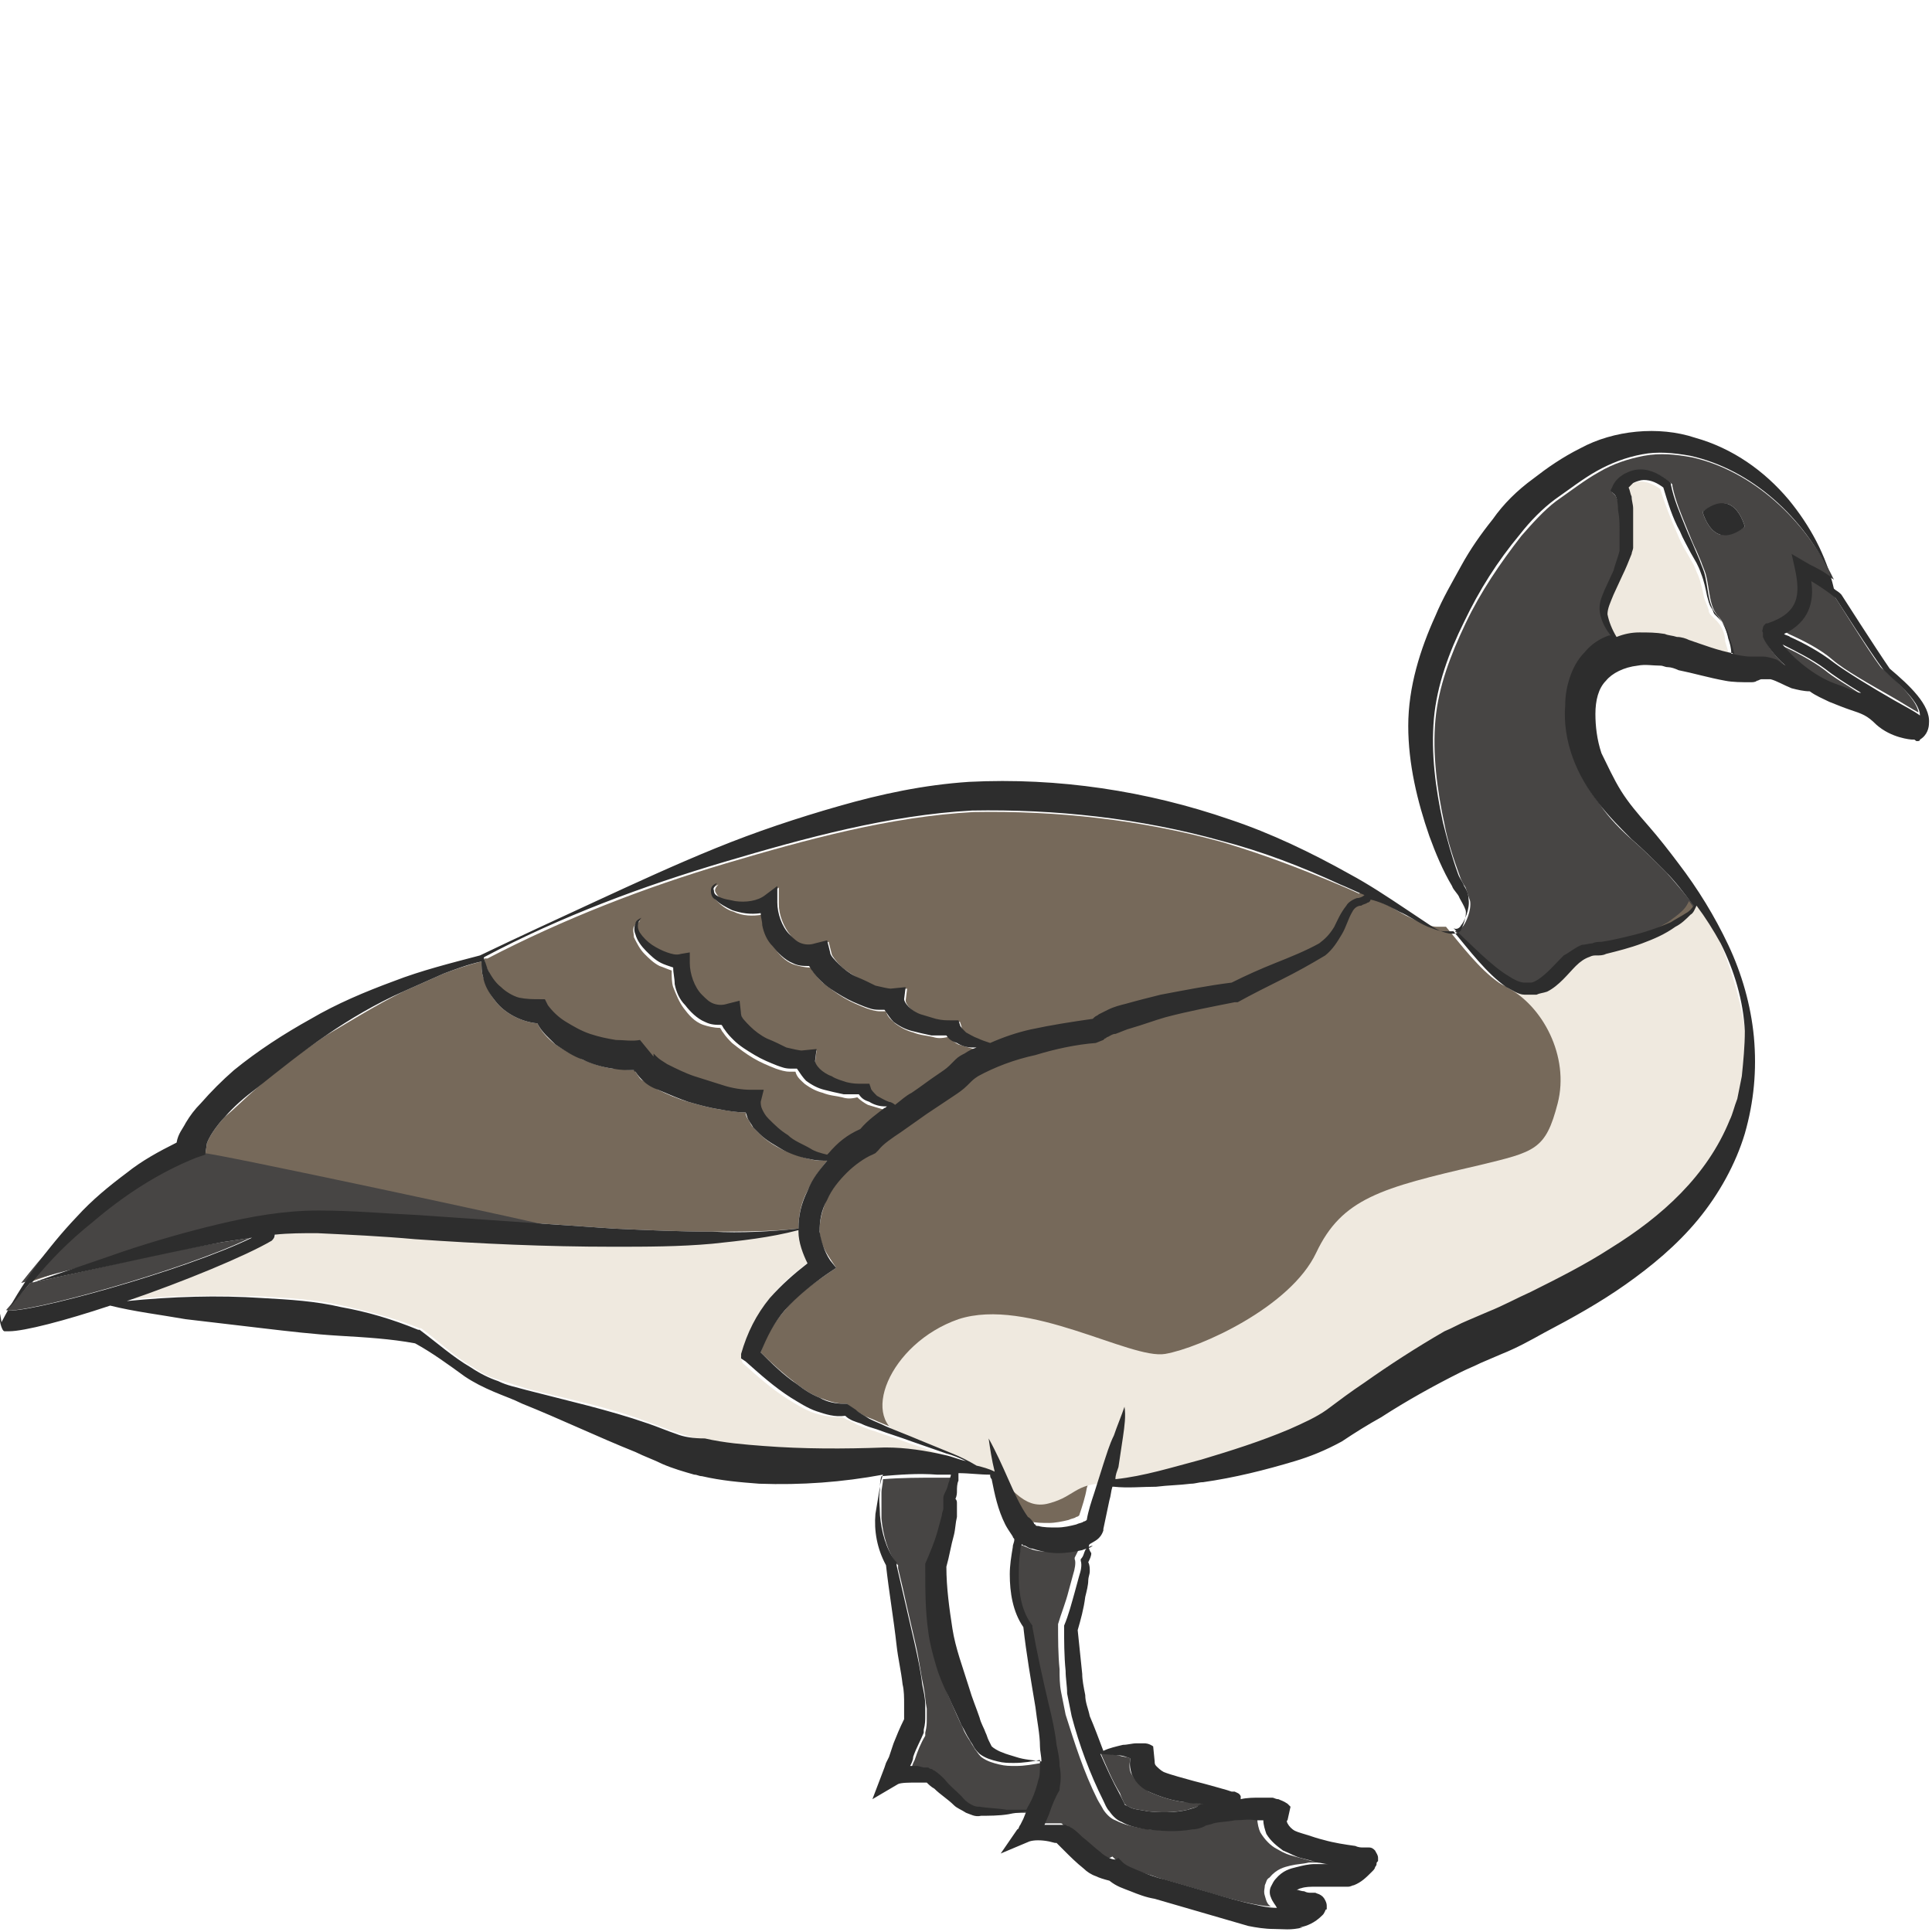 <?xml version="1.0" encoding="utf-8"?>
<!-- Generator: Adobe Illustrator 24.1.2, SVG Export Plug-In . SVG Version: 6.00 Build 0)  -->
<svg version="1.1" id="Layer_1" xmlns="http://www.w3.org/2000/svg" xmlns:xlink="http://www.w3.org/1999/xlink" x="0px" y="0px"
	 viewBox="0 0 128 128" style="enable-background:new 0 0 128 128;" xml:space="preserve">
<style type="text/css">
	.st0{fill:#8DD687;}
	.st1{fill:#474544;}
	.st2{fill:none;}
	.st3{fill:#EFE9DF;}
	.st4{fill:#76695A;}
	.st5{fill:#2D2D2D;}
</style>
<g>
	<path class="st0" d="M70.1,122.2C70.2,122.2,70.2,122.2,70.1,122.2C70.2,122.2,70.2,122.2,70.1,122.2L70.1,122.2L70.1,122.2z"/>
	<path class="st0" d="M61.2,118.3C61.2,118.3,61.2,118.3,61.2,118.3C61.2,118.3,61.2,118.3,61.2,118.3
		C61.2,118.3,61.2,118.3,61.2,118.3z"/>
	<path class="st1" d="M69,117c0-0.1,0-0.1,0-0.2c-0.6,0.1-1.1,0.2-1.7,0.2c-0.4,0-0.7,0-1.1-0.1c-0.4-0.1-0.8-0.2-1.2-0.5
		c-0.2-0.2-0.3-0.4-0.4-0.5c-0.1-0.2-0.2-0.3-0.3-0.5c-0.2-0.3-0.4-0.6-0.5-0.9c-0.3-0.6-0.6-1.3-0.9-2c-0.3-0.7-0.5-1.3-0.8-2
		c-0.2-0.7-0.4-1.4-0.5-2.2c-0.2-1.4-0.3-2.9-0.2-4.3l0-0.1l0-0.1c0.3-0.7,0.5-1.4,0.8-2.1c0.1-0.4,0.2-0.7,0.3-1.1
		c0-0.2,0.1-0.4,0.1-0.5c0-0.1,0-0.2,0-0.2c0-0.1,0-0.2,0-0.1v-0.4c0.1-0.1,0.2-0.3,0.2-0.5c0.1-0.2,0.1-0.4,0.2-0.6
		c0-0.1,0.1-0.3,0.1-0.4c-0.3,0-0.6,0-0.9,0c-1.2,0-2.5,0-3.7,0.1c0,0,0,0,0,0c0,0.3-0.1,0.6-0.1,0.9c0,0.6,0,1.1,0,1.7
		c0.1,1.1,0.4,2.2,1,3l0.1,0.1l0,0.2c0.2,0.8,0.4,1.7,0.6,2.6l0.6,2.6c0.2,0.9,0.3,1.8,0.5,2.7c0.1,0.5,0.1,0.9,0.2,1.4
		c0,0.2,0,0.5,0,0.7c0,0.3,0,0.5-0.1,0.9l0,0.1l0,0.1c-0.3,0.5-0.5,1-0.7,1.6c-0.1,0.2-0.2,0.4-0.2,0.6c0.2,0,0.4,0,0.5,0l0.4,0.1
		l0.2,0l0.1,0c0.1,0,0.2,0.1,0.2,0.1c0.1,0,0.1,0.1,0.2,0.1c0.3,0.2,0.5,0.4,0.7,0.6c0.4,0.4,0.8,0.8,1.1,1.1
		c0.4,0.3,0.8,0.7,1.1,0.7l0.1,0c0.6,0.1,1.2,0.2,1.8,0.2c0.3,0,0.6,0,0.9,0c0.1,0,0.2,0,0.4,0l0.1-0.2c0.2-0.5,0.5-1.1,0.8-1.6
		C69,117.9,69,117.4,69,117z"/>
	<path class="st0" d="M90.2,123.9c0.1,0,0.1,0,0.1,0L90.2,123.9z"/>
	<path class="st0" d="M81,119.1L81,119.1C81,119.1,81,119.2,81,119.1C81,119.1,81,119.1,81,119.1C81,119.1,81,119,81,119.1z"/>
	<path class="st1" d="M69.7,102.8c-0.6,0-1.1,0-1.7-0.3c-0.2-0.1-0.3-0.1-0.5-0.2c-0.1,0-0.1-0.1-0.2-0.1c0,0.2,0,0.3-0.1,0.5
		c-0.1,0.6-0.1,1.2-0.1,1.7c0.1,1.1,0.3,2.3,0.9,3.2l0,0l0,0.1c0.3,1.7,0.7,3.5,1.1,5.2c0.2,0.9,0.3,1.8,0.5,2.6
		c0.1,0.4,0.1,0.9,0.2,1.4c0,0.5,0.1,0.9,0,1.5l0,0l0,0.1c-0.2,0.5-0.5,1.1-0.7,1.6l-0.3,0.7c0.3,0,0.5,0,0.7,0l0.4,0l0.2,0l0,0
		l0.1,0c0.1,0,0.2,0,0.2,0.1c0.1,0,0.1,0.1,0.2,0.1c0.3,0.2,0.5,0.4,0.7,0.6c0.4,0.4,0.8,0.7,1.2,1c0.2,0.2,0.4,0.3,0.6,0.4
		c0.2,0.1,0.4,0.1,0.4,0.1l0.2-0.1l0.3,0.3c0.2,0.2,0.7,0.4,1.2,0.6c0.5,0.2,1,0.3,1.5,0.5l3.1,0.9c1,0.3,2,0.6,3,0.8
		c0.5,0.1,1,0.2,1.4,0.2c-0.2-0.1-0.3-0.3-0.4-0.7c-0.1-0.3,0-0.5,0-0.7c0.1-0.2,0.1-0.4,0.3-0.5c0.5-0.6,1-0.7,1.4-0.8
		c0.4-0.1,0.8-0.1,1.2-0.2c0.3,0,0.6,0,0.9,0c-0.2,0-0.4-0.1-0.7-0.1c-0.4-0.1-0.7-0.2-1.1-0.3c-0.4-0.1-0.7-0.2-1.2-0.5
		c-0.4-0.2-0.8-0.6-1.1-1.1c-0.1-0.2-0.2-0.6-0.2-0.9c-0.2,0-0.3,0-0.5,0c-0.5,0-0.9,0-1.4,0c-0.5,0-0.9,0.1-1.4,0.2
		c-0.2,0-0.4,0.1-0.6,0.2c-0.2,0.1-0.6,0.2-0.8,0.2c-1.1,0.2-2.1,0.2-3.1,0c-0.5-0.1-1-0.2-1.6-0.5c-0.3-0.1-0.6-0.4-0.8-0.7
		c-0.1-0.2-0.3-0.5-0.4-0.7c-0.9-1.8-1.5-3.7-2.1-5.6c-0.1-0.5-0.2-1-0.3-1.5c-0.1-0.5-0.1-1-0.1-1.5c-0.1-1-0.1-2-0.1-3l0,0l0,0
		c0.2-0.7,0.5-1.4,0.7-2.2c0.1-0.4,0.2-0.7,0.3-1.1c0.1-0.3,0.2-0.8,0.1-1l0-0.1l0,0c0.1-0.2,0.2-0.4,0.3-0.6c0-0.1,0.1-0.3,0.1-0.4
		c-0.2,0.1-0.5,0.2-0.7,0.3C70.8,102.7,70.3,102.8,69.7,102.8z"/>
	<path class="st1" d="M74.5,119.5c0.1,0.1,0.2,0.2,0.3,0.2c0.3,0.2,0.8,0.2,1.2,0.3c0.9,0.1,1.8,0.1,2.7-0.1
		c0.2-0.1,0.4-0.1,0.6-0.2c0.2-0.1,0.3-0.1,0.4-0.2c-0.4,0-0.8-0.1-1.2-0.1c-0.8-0.1-1.5-0.3-2.4-0.7c-0.4-0.3-0.8-0.6-1.1-1.1
		c-0.2-0.3-0.2-0.7-0.1-1.1c-0.2-0.1-0.5-0.1-0.8-0.2l-1.2-0.2c0.4,0.9,0.8,1.9,1.3,2.7C74.3,119.1,74.4,119.3,74.5,119.5z"/>
	<path class="st2" d="M61.2,118.3C61.2,118.3,61.2,118.3,61.2,118.3C61.2,118.3,61.2,118.3,61.2,118.3
		C61.2,118.3,61.2,118.3,61.2,118.3z"/>
	<path class="st2" d="M69,117c0-0.1,0-0.1,0-0.2c-0.6,0.1-1.1,0.2-1.7,0.2c-0.4,0-0.7,0-1.1-0.1c-0.4-0.1-0.8-0.2-1.2-0.5
		c-0.2-0.2-0.3-0.4-0.4-0.5c-0.1-0.2-0.2-0.3-0.3-0.5c-0.2-0.3-0.4-0.6-0.5-0.9c-0.3-0.6-0.6-1.3-0.9-2c-0.3-0.7-0.5-1.3-0.8-2
		c-0.2-0.7-0.4-1.4-0.5-2.2c-0.2-1.4-0.3-2.9-0.2-4.3l0-0.1l0-0.1c0.3-0.7,0.5-1.4,0.8-2.1c0.1-0.4,0.2-0.7,0.3-1.1
		c0-0.2,0.1-0.4,0.1-0.5c0-0.1,0-0.2,0-0.2c0-0.1,0-0.2,0-0.1v-0.4c0.1-0.1,0.2-0.3,0.2-0.5c0.1-0.2,0.1-0.4,0.2-0.6
		c0-0.1,0.1-0.3,0.1-0.4c-0.3,0-0.6,0-0.9,0c-1.2,0-2.5,0-3.7,0.1c0,0,0,0,0,0c0,0.3-0.1,0.6-0.1,0.9c0,0.6,0,1.1,0,1.7
		c0.1,1.1,0.4,2.2,1,3l0.1,0.1l0,0.2c0.2,0.8,0.4,1.7,0.6,2.6l0.6,2.6c0.2,0.9,0.3,1.8,0.5,2.7c0.1,0.5,0.1,0.9,0.2,1.4
		c0,0.2,0,0.5,0,0.7c0,0.3,0,0.5-0.1,0.9l0,0.1l0,0.1c-0.3,0.5-0.5,1-0.7,1.6c-0.1,0.2-0.2,0.4-0.2,0.6c0.2,0,0.4,0,0.5,0l0.4,0.1
		l0.2,0l0.1,0c0.1,0,0.2,0.1,0.2,0.1c0.1,0,0.1,0.1,0.2,0.1c0.3,0.2,0.5,0.4,0.7,0.6c0.4,0.4,0.8,0.8,1.1,1.1
		c0.4,0.3,0.8,0.7,1.1,0.7l0.1,0c0.6,0.1,1.2,0.2,1.8,0.2c0.3,0,0.6,0,0.9,0c0.1,0,0.2,0,0.4,0l0.1-0.2c0.2-0.5,0.5-1.1,0.8-1.6
		C69,117.9,69,117.4,69,117z"/>
	<path class="st2" d="M90.2,123.9c0.1,0,0.1,0,0.1,0L90.2,123.9z"/>
	<path class="st2" d="M67.2,102.1c-0.1,0-0.1-0.1-0.1-0.2c-0.2-0.3-0.4-0.5-0.5-0.8c-0.5-1-0.7-2-0.9-3c0-0.1,0-0.2-0.1-0.3
		c-0.7-0.1-1.4-0.1-2.1-0.1c0,0.2,0,0.3,0,0.5c0,0.2,0,0.5-0.1,0.7c0,0.2-0.1,0.4-0.1,0.5c0,0.1,0.1,0.2,0.1,0.3c0,0.1,0,0.2,0,0.3
		c0,0.2,0,0.4,0,0.6c0,0.4-0.1,0.8-0.2,1.2c-0.1,0.7-0.3,1.4-0.5,2.1c0.1,1.3,0.2,2.7,0.4,4.1c0.2,1.3,0.6,2.6,1.1,3.9
		c0.2,0.7,0.5,1.3,0.7,2c0.1,0.3,0.2,0.6,0.4,1c0.1,0.2,0.1,0.3,0.2,0.5l0.2,0.4c0.1,0.2,0.4,0.3,0.7,0.4c0.3,0.1,0.6,0.2,0.9,0.3
		c0.5,0.1,1.1,0.2,1.7,0.3c0-0.3,0-0.7-0.1-1c-0.1-0.9-0.2-1.8-0.3-2.6c-0.2-1.7-0.5-3.5-0.8-5.3c-0.6-1-0.8-2.3-0.8-3.4
		c0-0.6,0.1-1.2,0.2-1.8C67.2,102.5,67.2,102.3,67.2,102.1z"/>
	<path class="st2" d="M81,119.1L81,119.1C81,119.1,81,119.2,81,119.1C81,119.1,81,119.1,81,119.1C81,119.1,81,119,81,119.1z"/>
	<path class="st2" d="M70.1,122.2C70.2,122.2,70.2,122.2,70.1,122.2C70.2,122.2,70.2,122.2,70.1,122.2L70.1,122.2L70.1,122.2z"/>
	<path class="st2" d="M69.7,102.8c-0.6,0-1.1,0-1.7-0.3c-0.2-0.1-0.3-0.1-0.5-0.2c-0.1,0-0.1-0.1-0.2-0.1c0,0.2,0,0.3-0.1,0.5
		c-0.1,0.6-0.1,1.2-0.1,1.7c0.1,1.1,0.3,2.3,0.9,3.2l0,0l0,0.1c0.3,1.7,0.7,3.5,1.1,5.2c0.2,0.9,0.3,1.8,0.5,2.6
		c0.1,0.4,0.1,0.9,0.2,1.4c0,0.5,0.1,0.9,0,1.5l0,0l0,0.1c-0.2,0.5-0.5,1.1-0.7,1.6l-0.3,0.7c0.3,0,0.5,0,0.7,0l0.4,0l0.2,0l0,0
		l0.1,0c0.1,0,0.2,0,0.2,0.1c0.1,0,0.1,0.1,0.2,0.1c0.3,0.2,0.5,0.4,0.7,0.6c0.4,0.4,0.8,0.7,1.2,1c0.2,0.2,0.4,0.3,0.6,0.4
		c0.2,0.1,0.4,0.1,0.4,0.1l0.2-0.1l0.3,0.3c0.2,0.2,0.7,0.4,1.2,0.6c0.5,0.2,1,0.3,1.5,0.5l3.1,0.9c1,0.3,2,0.6,3,0.8
		c0.5,0.1,1,0.2,1.4,0.2c-0.2-0.1-0.3-0.3-0.4-0.7c-0.1-0.3,0-0.5,0-0.7c0.1-0.2,0.1-0.4,0.3-0.5c0.5-0.6,1-0.7,1.4-0.8
		c0.4-0.1,0.8-0.1,1.2-0.2c0.3,0,0.6,0,0.9,0c-0.2,0-0.4-0.1-0.7-0.1c-0.4-0.1-0.7-0.2-1.1-0.3c-0.4-0.1-0.7-0.2-1.2-0.5
		c-0.4-0.2-0.8-0.6-1.1-1.1c-0.1-0.2-0.2-0.6-0.2-0.9c-0.2,0-0.3,0-0.5,0c-0.5,0-0.9,0-1.4,0c-0.5,0-0.9,0.1-1.4,0.2
		c-0.2,0-0.4,0.1-0.6,0.2c-0.2,0.1-0.6,0.2-0.8,0.2c-1.1,0.2-2.1,0.2-3.1,0c-0.5-0.1-1-0.2-1.6-0.5c-0.3-0.1-0.6-0.4-0.8-0.7
		c-0.1-0.2-0.3-0.5-0.4-0.7c-0.9-1.8-1.5-3.7-2.1-5.6c-0.1-0.5-0.2-1-0.3-1.5c-0.1-0.5-0.1-1-0.1-1.5c-0.1-1-0.1-2-0.1-3l0,0l0,0
		c0.2-0.7,0.5-1.4,0.7-2.2c0.1-0.4,0.2-0.7,0.3-1.1c0.1-0.3,0.2-0.8,0.1-1l0-0.1l0,0c0.1-0.2,0.2-0.4,0.3-0.6c0-0.1,0.1-0.3,0.1-0.4
		c-0.2,0.1-0.5,0.2-0.7,0.3C70.8,102.7,70.3,102.8,69.7,102.8z"/>
	<path class="st2" d="M74.5,119.5c0.1,0.1,0.2,0.2,0.3,0.2c0.3,0.2,0.8,0.2,1.2,0.3c0.9,0.1,1.8,0.1,2.7-0.1
		c0.2-0.1,0.4-0.1,0.6-0.2c0.2-0.1,0.3-0.1,0.4-0.2c-0.4,0-0.8-0.1-1.2-0.1c-0.8-0.1-1.5-0.3-2.4-0.7c-0.4-0.3-0.8-0.6-1.1-1.1
		c-0.2-0.3-0.2-0.7-0.1-1.1c-0.2-0.1-0.5-0.1-0.8-0.2l-1.2-0.2c0.4,0.9,0.8,1.9,1.3,2.7C74.3,119.1,74.4,119.3,74.5,119.5z"/>
	<path class="st1" d="M118.1,42.8C118.1,42.8,118.1,42.8,118.1,42.8c0.7,0.8,2.1,2.1,3.5,2.6c0.5,0.2,0.9,0.3,1.3,0.5
		c0.1,0,0.3,0.1,0.4,0.1c-0.9-0.6-1.8-1.1-2.4-1.6C120.1,43.8,119,43.2,118.1,42.8z"/>
	<path class="st3" d="M113.7,41.1c-0.1-0.1-0.2-0.2-0.3-0.3c-0.1-0.1-0.2-0.2-0.2-0.4c-0.1-0.3-0.2-0.5-0.3-0.8
		c-0.1-0.5-0.2-1-0.4-1.5c-0.1-0.2-0.2-0.5-0.3-0.7l-0.4-0.7c-0.3-0.5-0.5-0.9-0.7-1.4c-0.4-0.9-0.8-1.9-1.1-2.9
		c-0.4-0.3-0.9-0.5-1.3-0.5c-0.2,0-0.5,0.1-0.7,0.2c-0.1,0.1-0.3,0.2-0.3,0.3c0.1,0.2,0.2,0.4,0.2,0.6c0.1,0.3,0.1,0.5,0.1,0.8
		c0,0.5,0,1,0,1.5l0,0.7l0,0.2l0,0.2c0,0.1,0,0.3-0.1,0.4c-0.1,0.5-0.3,1-0.6,1.4l-0.6,1.3c-0.2,0.4-0.4,0.9-0.4,1.3
		c0,0.5,0.3,1,0.6,1.5c0.5-0.2,1-0.3,1.5-0.3c0.6,0,1.2,0,1.7,0.1c0.3,0.1,0.6,0.1,0.8,0.2c0.3,0.1,0.5,0.2,0.8,0.2
		c1,0.3,1.9,0.7,2.9,1c-0.1-0.3-0.2-0.7-0.3-1C114.3,41.9,114,41.4,113.7,41.1z"/>
	<path class="st0" d="M125,47c0.3,0.3,0.7,0.5,1,0.6C125.7,47.4,125.4,47.2,125,47C125,47,125,47,125,47z"/>
	<path class="st0" d="M73.7,98.4c0,0,0.1,0,0.2,0C73.8,98.4,73.7,98.4,73.7,98.4C73.7,98.4,73.7,98.4,73.7,98.4z"/>
	<path class="st1" d="M14.7,82.3C10.5,83,6.3,84.1,2,85c-0.5,0.6-1.1,1.2-1.6,1.8c0,0,0,0,0,0c1.1,0.3,11.7-2.6,16.2-4.8
		C16,82.1,15.4,82.2,14.7,82.3z"/>
	<path class="st3" d="M50.4,95.9c2.6,0.2,5.3,0.2,8,0.1l0.1,0c1.3,0.1,2.7,0.2,3.9,0.5c0.5,0.1,0.9,0.2,1.4,0.4
		c-0.4-0.2-0.9-0.3-1.3-0.5l-2.3-0.8c-0.8-0.3-1.5-0.5-2.3-0.8c-0.4-0.1-0.8-0.3-1.1-0.4c-0.3-0.2-0.6-0.3-1-0.5
		c-0.7,0-1.3-0.1-1.9-0.3c-0.6-0.2-1.2-0.6-1.7-0.9c-1.1-0.7-2-1.5-3-2.4L49.1,90l0.1-0.4c0.4-1.3,1-2.6,1.9-3.7
		c0.7-0.9,1.6-1.6,2.5-2.3c-0.3-0.6-0.6-1.4-0.6-2.1c0,0,0-0.1,0-0.1c-1.8,0.5-3.8,0.7-5.7,0.9c-2.2,0.2-4.4,0.2-6.6,0.2
		c-4.4,0-8.7-0.3-13.1-0.5c-2.2-0.1-4.3-0.3-6.5-0.4c-0.9,0-1.9,0-2.8,0.1c0,0.1-0.1,0.3-0.2,0.4c-1.7,1-5.8,2.6-9.6,4
		c3-0.3,6-0.3,9-0.2c1.7,0.1,3.4,0.2,5.2,0.6c1.7,0.4,3.4,0.8,5.1,1.5l0.1,0l0,0c1.1,0.8,2.1,1.8,3.3,2.5c0.6,0.4,1.1,0.7,1.8,0.9
		c0.6,0.2,1.3,0.4,1.9,0.6c2.7,0.7,5.4,1.2,8,2.2c0.6,0.2,1.3,0.5,1.9,0.7c0.6,0.2,1.2,0.4,1.8,0.5C47.8,95.7,49.1,95.8,50.4,95.9z"
		/>
	<path class="st1" d="M118.1,41.8c0.1,0.1,0.3,0.1,0.4,0.2c0.9,0.4,2.1,1,2.9,1.7c0.8,0.7,2.6,1.7,4,2.5c0.7,0.4,1.3,0.8,1.7,1
		c-0.1-0.9-1.8-2.4-2.4-2.9l-0.1-0.1c-0.9-1.2-2.9-4.5-3.2-4.9c-0.5-0.4-1.1-0.8-1.6-1.1C120.1,39.7,119.8,41,118.1,41.8z"/>
	<path class="st4" d="M14.5,81.1c2.1-0.5,4.3-0.9,6.6-0.9c2.2,0,4.4,0.2,6.6,0.3c4.3,0.3,8.7,0.6,13,0.9c2.2,0.1,4.3,0.2,6.5,0.2
		c1.9,0,3.8,0,5.7-0.2c0-0.9,0.2-1.8,0.6-2.5c0.3-0.7,0.8-1.4,1.3-2c-0.4,0-0.8,0-1.1-0.1c-0.6-0.1-1.2-0.4-1.8-0.6
		c-0.6-0.3-1.1-0.6-1.6-1.1l-0.4-0.4c-0.1-0.1-0.2-0.3-0.3-0.5c-0.1-0.1-0.2-0.3-0.2-0.5c-0.6,0-1.1-0.1-1.7-0.2
		c-0.7-0.1-1.4-0.3-2.1-0.5c-0.7-0.2-1.4-0.5-2-0.8c-0.3-0.2-0.7-0.4-1-0.6c-0.2-0.1-0.3-0.3-0.5-0.6c0,0,0-0.1-0.1-0.1
		c-0.5,0-0.9-0.1-1.4-0.1c-0.7-0.1-1.3-0.3-2-0.6c-0.6-0.3-1.2-0.6-1.8-1c-0.5-0.4-0.9-0.8-1.2-1.4c-1.1-0.1-2.2-0.7-2.8-1.5
		c-0.4-0.5-0.6-1-0.8-1.6c-0.1-0.3-0.1-0.7-0.1-1c-0.8,0.2-1.7,0.5-2.5,0.8c-0.9,0.4-1.8,0.8-2.7,1.2c-1.8,0.9-3.4,1.9-5.1,2.9
		c-1.6,1.1-3.2,2.2-4.6,3.5c-0.7,0.6-1.4,1.3-2.1,1.9c-0.3,0.3-0.6,0.7-0.8,1c-0.2,0.3-0.4,0.7-0.4,0.8l-0.1,0.7L13,76.7
		c-2.5,1-4.8,2.5-6.9,4.3c-1.4,1.2-2.7,2.5-4,3.9c2-0.7,4.1-1.4,6.1-2.1C10.2,82.2,12.3,81.5,14.5,81.1z"/>
	<path class="st1" d="M101.1,65.2l0.2,0l0.2,0c0.2,0,0.3-0.1,0.5-0.2c0.6-0.3,1.1-1,1.7-1.6c0.3-0.3,0.7-0.6,1.2-0.7
		c0.2-0.1,0.5-0.1,0.7-0.1c0.2,0,0.4,0,0.6-0.1c0.8-0.1,1.6-0.3,2.3-0.5c0.8-0.2,1.5-0.5,2.3-0.8c0.4-0.2,0.7-0.3,1-0.6
		c0.2-0.1,0.4-0.3,0.5-0.5c-0.6-0.8-1.2-1.5-1.9-2.3c-0.7-0.7-1.4-1.4-2.2-2.1c-0.8-0.7-1.6-1.5-2.2-2.4c-0.7-0.9-1.3-1.9-1.7-3
		c-0.4-1.1-0.6-2.3-0.5-3.5c0-0.6,0.1-1.2,0.3-1.8c0.2-0.6,0.5-1.2,1-1.7c0.5-0.5,1.1-0.9,1.6-1.1c0,0,0.1,0,0.1,0
		c-0.3-0.4-0.6-0.9-0.7-1.5c-0.1-0.6,0.2-1,0.3-1.5l0.6-1.3c0.2-0.4,0.3-0.9,0.4-1.3c0-0.1,0-0.2,0-0.3l0-0.1l0-0.2
		c0-0.3,0-0.5,0-0.7c0-0.5,0-1-0.1-1.4c0-0.4-0.2-1-0.3-1.1l-0.2-0.2l0.1-0.2c0.1-0.5,0.5-0.7,0.8-0.9c0.3-0.2,0.7-0.3,1.1-0.3
		c0.8,0,1.4,0.4,1.9,0.8l0.1,0.1l0,0.1c0.2,1,0.6,1.9,1,2.9c0.2,0.5,0.4,1,0.6,1.4l0.3,0.7c0.1,0.3,0.2,0.5,0.3,0.8
		c0.3,1.1,0.2,2.2,0.9,2.9c0.4,0.5,0.5,1,0.7,1.5c0.1,0.3,0.2,0.7,0.2,1c0.4,0.1,0.9,0.2,1.3,0.2c0.1,0,0.2,0,0.3,0
		c0.1,0,0.3,0,0.5,0c0.3,0,0.7,0.1,0.9,0.2c0.2,0.1,0.4,0.3,0.6,0.4c-0.8-0.7-1.3-1.4-1.5-1.9c0-0.1,0-0.2,0-0.3c0-0.1,0-0.2,0-0.3
		c0-0.1,0.1-0.1,0.1-0.2l0.1-0.1l0.1,0c2.1-0.6,2.2-1.9,1.8-3.7l-0.2-0.9l1.2,0.7c0.4,0.3,1,0.6,1.5,0.9c-1.9-4-5.4-7.2-9.4-8.1
		c-1.1-0.2-2.1-0.3-3.2-0.1c-1,0.2-2,0.5-3,1.1c-0.9,0.5-1.8,1.2-2.8,1.9c-0.8,0.6-1.6,1.5-2.3,2.3c-1.4,1.8-2.7,3.7-3.7,5.8
		c-1,2.1-1.8,4.2-2,6.4c-0.2,2.2,0.1,4.6,0.6,6.9c0.2,1.1,0.6,2.3,1,3.4c0.1,0.3,0.2,0.5,0.4,0.8c0.1,0.3,0.2,0.6,0.3,0.9
		c0.1,0.6-0.3,1.5-0.5,1.7c-0.1,0.1-0.3,0.2-0.5,0.3c1.2,1.1,2.5,2.5,3.7,3.2C100.4,65,100.8,65.2,101.1,65.2z M114.5,33.4
		c0.8,0.3,1.1,1.5,1.1,1.5s-1,0.7-1.7,0.5c-0.8-0.3-1.1-1.5-1.1-1.5S113.8,33.2,114.5,33.4z"/>
	<path class="st4" d="M90,59.8c-0.2,0.1-0.4,0.2-0.6,0.4c-0.3,0.4-0.4,1-0.7,1.5c-0.3,0.5-0.6,1-1.1,1.4c-1,0.6-1.9,1.1-2.9,1.6
		c-1,0.5-1.9,1-2.9,1.5l-0.1,0l-0.1,0c-1.5,0.3-3.1,0.6-4.6,1c-0.8,0.2-1.5,0.4-2.2,0.7c-0.4,0.1-0.7,0.3-1.1,0.4
		c-0.2,0.1-0.3,0.1-0.5,0.2c-0.1,0-0.1,0.1-0.2,0.1c-0.1,0,0,0-0.1,0.1l-0.5,0.2c-1.4,0.2-2.7,0.5-4,0.8c-1.3,0.4-2.7,0.8-3.8,1.4
		c-0.3,0.2-0.3,0.2-0.7,0.6c-0.3,0.3-0.6,0.5-0.9,0.7c-0.6,0.4-1.2,0.8-1.8,1.2l-1.7,1.2c-0.5,0.4-1.1,0.8-1.5,1.2L58,76.3l-0.2,0.1
		c-0.5,0.2-1.2,0.7-1.7,1.2c-0.5,0.5-1,1.2-1.3,1.8c-0.3,0.7-0.5,1.4-0.5,2.1c0,0.7,0.3,1.3,0.7,1.9l0.4,0.6l-0.6,0.4
		c-1,0.7-2,1.4-2.8,2.4c-0.7,0.8-1.3,1.8-1.6,2.8c0.8,0.8,1.6,1.5,2.4,2.1c0.5,0.4,1,0.7,1.5,0.9c0.5,0.2,1.1,0.4,1.6,0.4l0.2,0
		l0.1,0.1c0.2,0.2,0.6,0.4,0.9,0.6c0.3,0.2,0.7,0.3,1.1,0.5c0.7,0.3,1.5,0.6,2.2,0.9l2.2,0.9c0.6,0.3,1.1,0.5,1.6,0.8
		c0.4,0.1,0.8,0.3,1.2,0.4c-0.1-0.7-0.2-1.4-0.4-2.2c0.6,0.9,0.9,1.8,1.3,2.7c0.4,0.9,0.8,1.8,1.3,2.5c0.1,0.2,0.2,0.3,0.4,0.4
		c0.1,0.1,0.1,0.1,0.1,0.1c0,0,0.1,0,0.2,0.1c0.3,0.1,0.8,0.1,1.2,0.1c0.4,0,0.9-0.1,1.3-0.2c0.2-0.1,0.4-0.1,0.5-0.2
		c0.1,0,0.2-0.1,0.2-0.1c0.2-0.6,0.4-1.2,0.5-1.8c0.2-0.6,0.4-1.3,0.6-1.9c0.2-0.6,0.5-1.3,0.7-1.9c0.2-0.6,0.5-1.2,0.7-1.9
		c0.1,0.7,0,1.4-0.1,2c-0.1,0.7-0.2,1.3-0.3,2c-0.1,0.3-0.1,0.5-0.2,0.8c1.9-0.2,3.8-0.8,5.7-1.3c2-0.6,3.9-1.2,5.8-2
		c0.9-0.4,1.8-0.8,2.5-1.3c0.8-0.6,1.7-1.2,2.5-1.8c1.7-1.2,3.5-2.3,5.3-3.4c0.5-0.3,1-0.5,1.5-0.7l1.4-0.6c0.9-0.4,1.8-0.9,2.8-1.3
		c1.8-0.9,3.6-1.8,5.3-2.9c3.4-2.1,6.4-4.8,7.9-8.5c0.2-0.5,0.3-0.9,0.5-1.4c0.1-0.5,0.3-1,0.3-1.5c0.2-1,0.3-2,0.2-3
		c-0.1-2-0.7-4-1.6-5.8c-0.5-0.9-1-1.7-1.6-2.5c-0.1,0.2-0.2,0.4-0.4,0.6c-0.3,0.3-0.6,0.5-1,0.8c-0.7,0.4-1.5,0.8-2.2,1.1
		c-0.8,0.3-1.6,0.5-2.4,0.7c-0.2,0-0.4,0.1-0.6,0.1c-0.2,0-0.3,0-0.5,0.1c-0.3,0.1-0.6,0.3-0.9,0.6c-0.6,0.5-1.1,1.2-1.9,1.7
		c-0.2,0.1-0.4,0.2-0.7,0.2l-0.4,0l-0.4,0c-0.5-0.1-0.9-0.3-1.2-0.5c-1.3-0.9-2.5-2.5-3.5-3.7c-0.2,0-0.4,0-0.6,0
		c-0.4,0-0.7-0.2-1.1-0.3c-0.7-0.3-1.3-0.6-1.9-1c-0.7-0.3-1.4-0.7-2.1-1c0,0.1-0.1,0.2-0.2,0.2C90.3,59.7,90.1,59.7,90,59.8z"/>
	<path class="st1" d="M13.5,76.4c0.3-0.1,22.3,4.6,25,5.3c-6.4-0.3-18.4-0.9-20.1-0.7c-1.7,0.2-10.6,2.5-12,2.7
		c-1.4,0.3-5,1.3-5,1.3s3.2-4.1,5.3-5.7S13.5,76.4,13.5,76.4z"/>
	<path class="st3" d="M99.8,65.4c2.4,1.2,4.2,4.6,3.4,7.7c-0.8,3.1-1.5,3.2-5.2,4.1c-6.5,1.5-9.1,2.2-10.8,5.8s-7.7,6.3-10,6.7
		c-2.3,0.4-9.1-3.8-13.7-2.3c-4.6,1.6-6.7,6.8-3.5,7.8c3.2,1,4.5,1.8,5.7,2.4s2,2.5,3.8,2c1.9-0.5,1.7-1.5,4.5-1.3
		c2.8,0.2,10.3-1.1,12.9-2.8c2.6-1.8,11.5-6.9,15.6-8.8s9.3-4.9,10.2-7.4s3.1-5.2,3.1-8.7c0-4.9-2.7-10.4-3.3-11.1
		c-0.4,0.1,0,1.3-1.9,1.9c-1.9,0.6-4.8,1.8-5.6,1.6c-1.1,0.8-1.2,1-2.4,1.9C101.4,65.8,99.8,65.4,99.8,65.4z"/>
	<path class="st4" d="M33.1,65.6c0.4,0.3,0.8,0.6,1.2,0.7c0.4,0.1,0.9,0.2,1.4,0.1l0.3,0l0.2,0.4c0.2,0.4,0.7,0.8,1.2,1.1
		c0.5,0.3,1,0.6,1.6,0.8c0.6,0.2,1.1,0.3,1.7,0.4c0.6,0.1,1.1,0.1,1.6,0l0.9,1.1c0.1-0.2,0-0.3,0-0.2c0,0,0.1,0.1,0.2,0.2
		c0.2,0.2,0.5,0.3,0.7,0.5c0.6,0.3,1.2,0.6,1.8,0.8c0.6,0.2,1.3,0.4,1.9,0.6c0.6,0.2,1.3,0.3,1.8,0.3l0.9,0l-0.2,0.8
		c0,0.1,0,0.2,0.1,0.5c0.1,0.2,0.3,0.4,0.4,0.6c0.4,0.4,0.8,0.8,1.3,1.1c0.5,0.3,1,0.6,1.5,0.9c0.4,0.2,0.7,0.3,1.1,0.4
		c0,0,0.1-0.1,0.1-0.1c0.6-0.6,1.2-1.2,2.1-1.6c0.6-0.6,1.1-1,1.6-1.4c0.1,0,0.1-0.1,0.2-0.1c-0.1,0-0.1,0-0.2,0
		c-0.3-0.1-0.7-0.2-1-0.3c-0.2-0.1-0.5-0.3-0.7-0.5c-0.4,0.1-0.7,0.1-1,0c-0.4-0.1-0.8-0.1-1.3-0.3c-0.4-0.1-0.8-0.3-1.2-0.6
		c-0.2-0.2-0.5-0.4-0.6-0.8c-0.1,0-0.3,0-0.4,0c-0.3,0-0.6-0.1-0.9-0.2c-0.5-0.2-1-0.4-1.5-0.7c-0.5-0.3-0.9-0.6-1.4-1
		c-0.2-0.2-0.4-0.4-0.6-0.7c-0.1-0.1-0.1-0.2-0.2-0.3c-0.4,0-0.8-0.1-1.1-0.2c-0.6-0.2-1-0.7-1.3-1.1c-0.3-0.4-0.5-0.9-0.7-1.4
		c-0.1-0.3-0.1-0.7-0.1-1.1c-0.3-0.1-0.5-0.2-0.8-0.3c-0.4-0.2-0.7-0.5-1-0.8c-0.3-0.3-0.5-0.7-0.7-1.1c0-0.2-0.1-0.5,0-0.7
		c0.1-0.2,0.3-0.4,0.4-0.4c-0.3,0.3-0.3,0.7-0.1,1c0.2,0.3,0.5,0.6,0.8,0.8c0.3,0.2,0.6,0.4,1,0.5c0.3,0.1,0.7,0.2,0.9,0.1l0.6-0.1
		l0,0.7c0,0.7,0.3,1.5,0.8,2.1c0.2,0.3,0.5,0.5,0.8,0.6c0.3,0.1,0.6,0.1,0.9,0l0.8-0.2l0.2,0.8c0,0.1,0.3,0.5,0.6,0.8
		c0.3,0.3,0.7,0.5,1.1,0.8c0.4,0.2,0.8,0.4,1.3,0.6c0.4,0.2,0.9,0.3,1,0.2l1-0.1l-0.1,0.8c0,0.1,0.1,0.3,0.3,0.5
		c0.2,0.2,0.5,0.4,0.8,0.5c0.3,0.1,0.7,0.3,1,0.4c0.3,0.1,0.7,0.1,1,0.1l0.5,0l0.1,0.3c0,0.2,0.2,0.4,0.4,0.5
		c0.2,0.2,0.5,0.3,0.8,0.4c0.2,0.1,0.3,0.1,0.5,0.2c0.4-0.3,0.7-0.5,1.1-0.8c0.6-0.4,1.2-0.8,1.7-1.2c0.3-0.2,0.6-0.4,0.8-0.6
		c0.1-0.1,0.1-0.1,0.4-0.4c0.2-0.2,0.4-0.3,0.6-0.4c0.3-0.2,0.5-0.3,0.8-0.4c-0.1,0-0.2,0-0.3,0c-0.3-0.1-0.7-0.2-1-0.3
		c-0.2-0.1-0.5-0.3-0.7-0.5c-0.4,0.1-0.7,0.1-1,0c-0.4-0.1-0.8-0.1-1.3-0.3c-0.4-0.1-0.8-0.3-1.2-0.6c-0.2-0.2-0.5-0.4-0.6-0.8
		c-0.1,0-0.3,0-0.4,0c-0.3,0-0.6-0.1-0.9-0.2c-0.5-0.2-1-0.4-1.5-0.7c-0.5-0.3-0.9-0.6-1.4-1c-0.2-0.2-0.4-0.4-0.6-0.7
		c-0.1-0.1-0.1-0.2-0.2-0.3c-0.4,0-0.8-0.1-1.1-0.2c-0.6-0.2-1-0.7-1.3-1.1c-0.3-0.4-0.5-0.9-0.7-1.4c-0.1-0.3-0.1-0.5-0.1-0.8
		c-0.6,0.1-1.3,0.1-1.9-0.2c-0.4-0.1-0.8-0.4-1.1-0.7c-0.2-0.2-0.3-0.4-0.3-0.6c0-0.3,0.2-0.4,0.4-0.5c-0.1,0.1-0.3,0.3-0.2,0.5
		c0.1,0.2,0.2,0.3,0.3,0.4c0.3,0.2,0.7,0.3,1.1,0.3c0.7,0.1,1.5,0,2-0.4l0.8-0.6l0,1.1c0,0.7,0.3,1.5,0.8,2.1
		c0.2,0.3,0.5,0.5,0.8,0.6c0.3,0.1,0.6,0.1,0.9,0l0.8-0.2l0.2,0.8c0,0.1,0.3,0.5,0.6,0.8c0.3,0.3,0.7,0.5,1.1,0.8
		c0.4,0.2,0.8,0.4,1.3,0.6c0.4,0.2,0.9,0.3,1,0.2l1-0.1l-0.1,0.8c0,0.1,0.1,0.3,0.3,0.5c0.2,0.2,0.5,0.4,0.8,0.5
		c0.3,0.1,0.7,0.3,1,0.3c0.3,0.1,0.7,0.1,1,0.1l0.5,0l0.1,0.3c0,0.2,0.2,0.4,0.4,0.5c0.2,0.2,0.5,0.3,0.8,0.4
		c0.3,0.1,0.5,0.2,0.8,0.3c0.9-0.4,1.8-0.6,2.7-0.9c1.3-0.3,2.7-0.6,4.1-0.7c0.1,0,0.1-0.1,0.1-0.1c0.1-0.1,0.2-0.1,0.3-0.2
		c0.2-0.1,0.4-0.2,0.6-0.3c0.4-0.2,0.8-0.3,1.2-0.4c0.8-0.2,1.6-0.4,2.3-0.6c1.5-0.3,3.1-0.6,4.7-0.8c1-0.5,1.9-0.9,2.9-1.3
		c1-0.4,2-0.8,2.9-1.3c0.4-0.3,0.8-0.7,1-1.1c0.3-0.5,0.5-1,0.8-1.4c0.2-0.2,0.5-0.4,0.7-0.5c0.2,0,0.4-0.1,0.5-0.2
		c-0.5-0.2-1.1-0.5-1.6-0.7c-2.6-1.1-5.2-2.1-7.9-2.9c-5.4-1.5-11-2.1-16.5-2c-5.5,0.3-11,1.8-16.4,3.4c-5.4,1.6-10.8,3.7-15.8,6.3
		l0,0l-0.1,0c0,0-0.1,0-0.1,0c0,0.3,0.1,0.6,0.3,0.9C32.4,64.9,32.7,65.3,33.1,65.6z"/>
	<path class="st5" d="M72.2,102.3C72.2,102.3,72.2,102.3,72.2,102.3c0.3-0.2,0.7-0.3,0.9-0.9l0,0l0-0.1l0.4-1.9
		c0.1-0.3,0.1-0.6,0.2-0.9c0,0,0,0,0,0c0,0,0.1,0,0.1,0c0.9,0.1,1.9,0,2.8,0c0.8-0.1,1.5-0.1,2.3-0.2c0.3,0,0.5-0.1,0.8-0.1
		c2.1-0.3,4.1-0.8,6.1-1.4c1-0.3,2-0.7,3.1-1.3c0.9-0.6,1.7-1.1,2.6-1.6c1.7-1.1,3.5-2.1,5.3-3c0.4-0.2,0.9-0.4,1.3-0.6l1.4-0.6
		c1-0.4,1.9-0.9,2.8-1.4c1.9-1,3.7-2,5.4-3.2c1.7-1.2,3.4-2.6,4.8-4.3c1.4-1.7,2.5-3.7,3.1-5.7c0.6-2.1,0.8-4.2,0.6-6.4
		c-0.2-2.1-0.8-4.2-1.7-6.1c-0.9-1.9-2-3.7-3.3-5.4c-0.6-0.8-1.3-1.7-2-2.5c-0.7-0.8-1.3-1.5-1.8-2.3c-0.5-0.8-0.9-1.7-1.3-2.5
		c-0.3-0.9-0.4-1.8-0.4-2.6c0-0.9,0.2-1.7,0.7-2.2c0.4-0.5,1.2-0.9,2.1-1c0.5-0.1,1,0,1.5,0c0.2,0,0.3,0.1,0.5,0.1
		c0.2,0,0.5,0.1,0.7,0.2c1,0.2,2,0.5,3.1,0.7c0.5,0.1,1.1,0.1,1.7,0.1c0.1,0,0.3,0,0.4-0.1c0.1,0,0.2-0.1,0.3-0.1c0.2,0,0.4,0,0.6,0
		c0.4,0.1,0.9,0.4,1.4,0.6c0.4,0.1,0.8,0.2,1.2,0.2c0.4,0.3,0.9,0.5,1.3,0.7c0.5,0.2,1,0.4,1.3,0.5c0.9,0.3,1.2,0.4,1.8,1
		c1,0.9,2.3,1,2.4,1c0,0,0.1,0,0.1,0c0.1,0,0.1,0.1,0.2,0.1c0.1,0,0.2,0,0.2-0.1c0.5-0.3,0.6-0.8,0.6-1.1c0.1-1.2-1.3-2.5-2.6-3.6
		c-0.9-1.3-3.2-4.9-3.2-4.9l-0.1-0.1c-0.1-0.1-0.3-0.2-0.4-0.3c-0.5-2.2-1.6-4.2-3-5.9c-1.6-1.9-3.7-3.4-6.2-4.1
		c-2.4-0.8-5.4-0.5-7.6,0.7c-1.2,0.6-2.2,1.3-3.1,2c-1.1,0.8-2,1.7-2.7,2.7c-0.8,1-1.5,2-2.1,3.1c-0.6,1.1-1.2,2.1-1.7,3.3
		c-1,2.2-1.8,4.7-1.8,7.3c0,2.5,0.6,5,1.4,7.3c0.4,1.1,0.9,2.3,1.5,3.3c0.1,0.3,0.4,0.5,0.5,0.8c0.1,0.2,0.3,0.5,0.4,0.8
		c0.1,0.4-0.2,1.1-0.3,1.3c0,0.1-0.1,0.1-0.2,0.2c-0.5,0.2-1.2-0.1-1.7-0.4c-0.6-0.4-1.2-0.8-1.8-1.2c-1.2-0.8-2.4-1.6-3.7-2.3
		c-2.5-1.4-5.2-2.7-7.9-3.6c-5.5-1.9-11.4-2.8-17.3-2.5c-3,0.2-5.8,0.8-8.6,1.6c-2.8,0.8-5.5,1.7-8.2,2.8c-2.7,1.1-5.3,2.3-7.9,3.5
		c-2.6,1.2-5.2,2.4-7.7,3.6c-1.9,0.5-3.9,1-5.7,1.7c-1.9,0.7-3.8,1.5-5.5,2.5c-1.8,1-3.5,2.1-5.1,3.4c-0.8,0.7-1.5,1.4-2.2,2.2
		c-0.4,0.4-0.7,0.8-1,1.3c-0.2,0.4-0.5,0.7-0.6,1.3c-1.2,0.6-2.3,1.2-3.3,2c-1.2,0.9-2.3,1.8-3.3,2.9c-2,2.1-3.7,4.5-5,7
		c0,0,0,0,0,0C0,87,0,87,0,87.1c-0.1,0.2,0.1,1.1,0.3,1.1c0.1,0,0.2,0,0.3,0c1,0,3.7-0.7,6.7-1.7c1.6,0.4,3.3,0.6,5,0.9
		c1.7,0.2,3.4,0.4,5.1,0.6c1.7,0.2,3.4,0.4,5.1,0.5c1.7,0.1,3.4,0.2,5,0.5c1.1,0.6,2.2,1.4,3.3,2.2c0.6,0.4,1.2,0.7,1.9,1
		c0.7,0.3,1.3,0.5,1.9,0.8c2.5,1,5,2.2,7.5,3.2c0.6,0.3,1.2,0.5,1.8,0.8c0.7,0.3,1.4,0.5,2.1,0.7c0.2,0,0.3,0.1,0.5,0.1
		c1.3,0.3,2.5,0.4,3.8,0.5c2.8,0.1,5.5-0.1,8.2-0.6c-0.1,0.3-0.2,0.6-0.2,0.8c-0.1,0.6-0.2,1.2-0.3,1.8c-0.1,1.1,0.1,2.3,0.7,3.4
		c0.2,1.8,0.5,3.5,0.7,5.3c0.1,0.9,0.3,1.7,0.4,2.6c0.1,0.4,0.1,0.9,0.1,1.3c0,0.2,0,0.4,0,0.6c0,0.2,0,0.4,0,0.4
		c-0.3,0.6-0.5,1.1-0.7,1.6c-0.1,0.3-0.2,0.6-0.3,0.9l-0.2,0.4l-0.1,0.3l-0.8,2.1l1.7-1c0.2-0.1,0.8-0.1,1.3-0.1l0.4,0l0.2,0
		c0.1,0.1,0.3,0.3,0.5,0.4c0.4,0.4,0.9,0.7,1.3,1.1c0.2,0.2,0.5,0.3,0.8,0.5c0.3,0.1,0.6,0.3,1,0.2l-0.1,0c0.6,0,1.3,0,1.9-0.1
		c0.4-0.1,0.8-0.1,1.2-0.2l-0.2,0.5l-0.2,0.4c-0.1,0.1-0.1,0.3-0.2,0.3l-1.1,1.6l1.9-0.8c0.3-0.1,0.8-0.1,1.3,0l0.4,0.1l0.1,0
		c0.1,0.1,0.3,0.3,0.5,0.5c0.4,0.4,0.8,0.8,1.3,1.2c0.2,0.2,0.5,0.4,0.8,0.5c0.2,0.1,0.5,0.2,0.9,0.3c0.5,0.4,0.9,0.5,1.4,0.7
		c0.5,0.2,1,0.4,1.6,0.5l3.1,0.9c1,0.3,2.1,0.6,3.1,0.9c0.5,0.1,1.1,0.2,1.7,0.2c0.6,0,1.1,0.1,1.9-0.1l-0.2,0
		c0.5-0.1,1-0.3,1.5-0.8c0.1-0.1,0.1-0.1,0.2-0.3c0,0,0-0.1,0.1-0.1c0-0.1,0-0.1,0-0.2c0-0.1,0-0.2-0.1-0.4
		c-0.1-0.2-0.2-0.3-0.4-0.4c-0.3-0.1-0.2-0.1-0.3-0.1l-0.1,0l-0.1,0c-0.2,0-0.3,0-0.5-0.1c-0.2,0-0.4-0.1-0.5-0.1
		c0.1,0,0.2-0.1,0.3-0.1c0.3-0.1,0.6-0.1,1-0.1c0.3,0,0.7,0,1.1,0l0.6,0c0.1,0,0.2,0,0.4,0c0.2,0,0.3-0.1,0.4-0.1
		c0.5-0.2,0.8-0.5,1.2-0.9c0.1-0.1,0.2-0.2,0.2-0.3c0,0,0.1-0.1,0.1-0.2c0-0.1,0-0.1,0.1-0.2c0-0.1,0,0,0-0.2c0-0.2-0.1-0.3-0.2-0.5
		c-0.1-0.1-0.2-0.2-0.4-0.2c-0.1,0-0.3,0-0.4,0c0,0,0,0,0,0c0,0,0.1,0,0,0c-0.1,0-0.3,0-0.5-0.1c-0.7-0.1-1.4-0.2-2.1-0.4
		c-0.4-0.1-0.7-0.2-1-0.3c-0.3-0.1-0.7-0.2-0.9-0.3c-0.2-0.1-0.4-0.3-0.5-0.5c-0.1-0.2,0-0.2,0-0.2l0.2-0.9l-0.2-0.2
		c-0.3-0.2-0.4-0.2-0.6-0.3c-0.2,0-0.3-0.1-0.4-0.1c-0.3,0-0.5,0-0.8,0c-0.4,0-0.9,0-1.3,0.1l0,0c0,0,0-0.2,0-0.2
		c-0.1-0.2-0.2-0.2-0.4-0.3c-0.1,0-0.1,0-0.1,0l0,0l0,0c0,0-0.1,0-0.1,0l-0.3-0.1c-0.7-0.2-1.4-0.4-2.2-0.6c-0.7-0.2-1.5-0.4-2-0.6
		c-0.2-0.1-0.4-0.3-0.5-0.4c-0.1-0.1-0.1-0.2-0.1-0.3l-0.1-1l0,0c-0.3-0.2-0.5-0.2-0.6-0.2c-0.2,0-0.3,0-0.5,0
		c-0.3,0-0.6,0.1-0.9,0.1c-0.4,0.1-0.9,0.2-1.3,0.4c-0.3-0.8-0.6-1.6-0.9-2.3c-0.1-0.5-0.3-0.9-0.3-1.4c-0.1-0.5-0.2-1-0.2-1.4
		c-0.1-1-0.2-1.9-0.3-2.9c0.2-0.7,0.4-1.4,0.5-2.2c0.1-0.4,0.2-0.8,0.2-1.1c0-0.2,0.1-0.4,0.1-0.6c0-0.2,0-0.4-0.1-0.6
		c0.1-0.2,0.2-0.4,0.2-0.6C72.1,102.6,72.1,102.4,72.2,102.3z M90.4,123.8c0,0-0.1,0-0.1,0L90.4,123.8z M67.8,107.8
		c0.2,1.8,0.5,3.5,0.8,5.3c0.1,0.9,0.3,1.8,0.3,2.6c0,0.3,0.1,0.7,0.1,1c-0.6-0.1-1.1-0.1-1.7-0.3c-0.3-0.1-0.7-0.2-0.9-0.3
		c-0.3-0.1-0.6-0.3-0.7-0.4l-0.2-0.4c-0.1-0.2-0.1-0.3-0.2-0.5c-0.1-0.3-0.3-0.6-0.4-1c-0.2-0.6-0.5-1.3-0.7-2
		c-0.4-1.3-0.9-2.6-1.1-3.9c-0.2-1.3-0.4-2.7-0.4-4.1c0.2-0.7,0.3-1.4,0.5-2.1c0.1-0.4,0.1-0.8,0.2-1.2c0-0.2,0-0.4,0-0.6
		c0-0.1,0-0.2,0-0.3c0-0.1,0-0.2-0.1-0.3c0.1-0.2,0.1-0.4,0.1-0.5c0-0.2,0-0.5,0.1-0.7c0-0.2,0-0.3,0-0.5c0.7,0,1.4,0.1,2.1,0.1
		c0,0.1,0,0.2,0.1,0.3c0.2,1,0.4,2,0.9,3c0.1,0.2,0.3,0.5,0.5,0.8c0,0.1,0.1,0.1,0.1,0.2c0,0.2-0.1,0.3-0.1,0.5
		c-0.1,0.6-0.2,1.2-0.2,1.8C66.9,105.5,67.1,106.8,67.8,107.8z M111.9,42.4c-0.2-0.1-0.5-0.2-0.8-0.2c-0.3-0.1-0.6-0.1-0.8-0.2
		c-0.6-0.1-1.1-0.1-1.7-0.1c-0.5,0-1,0.1-1.5,0.3c-0.3-0.5-0.5-1-0.6-1.5c0-0.4,0.2-0.8,0.4-1.3l0.6-1.3c0.2-0.4,0.4-0.9,0.6-1.4
		c0-0.1,0.1-0.3,0.1-0.4l0-0.2l0-0.2l0-0.7c0-0.5,0-1,0-1.5c0-0.3-0.1-0.5-0.1-0.8c-0.1-0.2-0.1-0.4-0.2-0.6
		c0.1-0.1,0.2-0.2,0.3-0.3c0.2-0.1,0.5-0.2,0.7-0.2c0.5,0,0.9,0.2,1.3,0.5c0.3,1,0.6,2,1.1,2.9c0.2,0.5,0.5,1,0.7,1.4l0.4,0.7
		c0.1,0.2,0.2,0.4,0.3,0.7c0.2,0.5,0.3,1,0.4,1.5c0.1,0.3,0.1,0.5,0.3,0.8c0.1,0.1,0.1,0.3,0.2,0.4c0.1,0.1,0.2,0.2,0.3,0.3
		c0.3,0.3,0.6,0.8,0.7,1.3c0.1,0.3,0.2,0.6,0.3,1C113.8,43.1,112.8,42.7,111.9,42.4z M122.9,45.8c-0.3-0.1-0.7-0.3-1.3-0.5
		c-1.4-0.5-2.8-1.7-3.5-2.6c0,0,0,0,0,0c0.8,0.4,2,1,2.8,1.6c0.5,0.4,1.4,1,2.4,1.6C123.2,45.9,123.1,45.9,122.9,45.8z M124.8,44.4
		L124.8,44.4c0.6,0.6,2.4,2,2.4,3c-0.4-0.3-1-0.6-1.7-1c-1.4-0.8-3.2-1.9-4-2.5c-0.9-0.7-2-1.3-2.9-1.7c-0.1-0.1-0.3-0.1-0.4-0.2
		c1.7-0.8,2-2.2,1.8-3.5c0.5,0.3,1.1,0.7,1.6,1.1C121.8,39.9,123.9,43.2,124.8,44.4z M96.8,61.3c0.2-0.2,0.6-1.1,0.5-1.7
		c0-0.3-0.1-0.6-0.3-0.9c-0.1-0.3-0.3-0.5-0.4-0.8c-0.4-1.1-0.7-2.2-1-3.4c-0.5-2.3-0.8-4.6-0.6-6.9c0.2-2.2,1-4.4,2-6.4
		c1-2.1,2.2-4,3.7-5.8c0.7-0.9,1.5-1.7,2.3-2.3c1-0.7,1.9-1.4,2.8-1.9c0.9-0.5,1.9-0.9,3-1.1c1-0.2,2.1-0.1,3.2,0.1
		c4,0.9,7.5,4,9.4,8.1c-0.5-0.4-1.1-0.7-1.5-0.9l-1.2-0.7l0.2,0.9c0.4,1.8,0.3,3-1.8,3.7l-0.1,0l-0.1,0.1c0,0-0.1,0.1-0.1,0.2
		c0,0.1-0.1,0.2,0,0.3c0,0.1,0,0.2,0,0.3c0.2,0.5,0.8,1.3,1.5,1.9c-0.2-0.1-0.4-0.3-0.6-0.4c-0.3-0.1-0.6-0.2-0.9-0.2
		c-0.2,0-0.3,0-0.5,0c-0.1,0-0.2,0-0.3,0c-0.4,0-0.9-0.1-1.3-0.2c0-0.4-0.1-0.7-0.2-1c-0.1-0.5-0.3-1-0.7-1.5
		c-0.7-0.7-0.6-1.9-0.9-2.9c-0.1-0.3-0.2-0.5-0.3-0.8l-0.3-0.7c-0.2-0.5-0.4-0.9-0.6-1.4c-0.4-1-0.8-1.9-1-2.9l0-0.1l-0.1-0.1
		c-0.5-0.4-1.2-0.8-1.9-0.8c-0.4,0-0.7,0.1-1.1,0.3c-0.3,0.2-0.6,0.4-0.8,0.9l-0.1,0.2l0.2,0.2c0.2,0.1,0.3,0.6,0.3,1.1
		c0.1,0.5,0.1,0.9,0.1,1.4c0,0.2,0,0.5,0,0.7l0,0.2l0,0.1c0,0.1,0,0.2,0,0.3c-0.1,0.4-0.3,0.9-0.4,1.3l-0.6,1.3
		c-0.2,0.5-0.4,0.9-0.3,1.5c0.1,0.6,0.4,1.1,0.7,1.5c0,0-0.1,0-0.1,0c-0.6,0.2-1.2,0.6-1.6,1.1c-0.5,0.5-0.8,1.1-1,1.7
		c-0.2,0.6-0.3,1.2-0.3,1.8c-0.1,1.2,0.1,2.4,0.5,3.5c0.4,1.1,1,2.1,1.7,3c0.7,0.9,1.5,1.7,2.2,2.4c0.8,0.7,1.5,1.4,2.2,2.1
		c0.7,0.7,1.3,1.5,1.9,2.3c-0.1,0.2-0.3,0.4-0.5,0.5c-0.3,0.2-0.7,0.4-1,0.6c-0.7,0.3-1.5,0.6-2.3,0.8c-0.8,0.2-1.6,0.4-2.3,0.5
		c-0.2,0-0.4,0-0.6,0.1c-0.2,0-0.5,0.1-0.7,0.1c-0.5,0.2-0.8,0.5-1.2,0.7c-0.6,0.6-1.1,1.2-1.7,1.6c-0.2,0.1-0.3,0.2-0.5,0.2l-0.2,0
		l-0.2,0c-0.3,0-0.7-0.2-1-0.4c-1.2-0.7-2.6-2.2-3.7-3.2C96.5,61.6,96.7,61.5,96.8,61.3z M92.7,60.4c0.7,0.3,1.2,0.7,1.9,1
		c0.3,0.1,0.7,0.3,1.1,0.3c0.2,0,0.4,0,0.6,0c1,1.2,2.2,2.8,3.5,3.7c0.4,0.2,0.8,0.5,1.2,0.5l0.4,0l0.4,0c0.2-0.1,0.4-0.1,0.7-0.2
		c0.8-0.4,1.4-1.2,1.9-1.7c0.3-0.3,0.6-0.5,0.9-0.6c0.2-0.1,0.3-0.1,0.5-0.1c0.2,0,0.4,0,0.6-0.1c0.8-0.2,1.6-0.4,2.4-0.7
		c0.8-0.3,1.5-0.6,2.2-1.1c0.4-0.2,0.7-0.5,1-0.8c0.2-0.1,0.3-0.4,0.4-0.6c0.6,0.8,1.1,1.6,1.6,2.5c0.9,1.8,1.5,3.8,1.6,5.8
		c0,1-0.1,2-0.2,3c-0.1,0.5-0.2,1-0.3,1.5c-0.2,0.5-0.3,1-0.5,1.4c-1.5,3.7-4.5,6.4-7.9,8.5c-1.7,1.1-3.5,2-5.3,2.9
		c-0.9,0.4-1.8,0.9-2.8,1.3l-1.4,0.6c-0.5,0.2-1,0.5-1.5,0.7c-1.9,1.1-3.6,2.2-5.3,3.4c-0.9,0.6-1.7,1.2-2.5,1.8
		c-0.7,0.5-1.6,0.9-2.5,1.3c-1.9,0.8-3.8,1.4-5.8,2c-1.9,0.5-3.8,1.1-5.7,1.3c0-0.3,0.1-0.5,0.2-0.8c0.1-0.7,0.2-1.3,0.3-2
		c0.1-0.7,0.2-1.4,0.1-2c-0.2,0.6-0.5,1.3-0.7,1.9c-0.3,0.6-0.5,1.3-0.7,1.9c-0.2,0.6-0.4,1.3-0.6,1.9c-0.2,0.6-0.4,1.2-0.5,1.8
		c0,0-0.1,0.1-0.2,0.1c-0.1,0.1-0.3,0.1-0.5,0.2c-0.4,0.1-0.8,0.2-1.3,0.2c-0.4,0-0.9,0-1.2-0.1c-0.1,0-0.2,0-0.2-0.1
		c0,0-0.1,0-0.1-0.1c-0.1-0.1-0.2-0.3-0.4-0.4c-0.5-0.7-0.9-1.6-1.3-2.5c-0.4-0.9-0.8-1.8-1.3-2.7c0.1,0.7,0.2,1.4,0.4,2.2
		c-0.4-0.2-0.8-0.3-1.2-0.4c-0.5-0.3-1.1-0.6-1.6-0.8l-2.2-0.9c-0.7-0.3-1.5-0.6-2.2-0.9c-0.4-0.2-0.7-0.3-1.1-0.5
		c-0.3-0.2-0.7-0.4-0.9-0.6L56.1,93l-0.2,0c-0.5,0-1.1-0.1-1.6-0.4c-0.5-0.2-1-0.5-1.5-0.9c-0.9-0.6-1.7-1.4-2.4-2.1
		c0.4-1,0.9-2,1.6-2.8c0.8-0.9,1.8-1.7,2.8-2.4l0.6-0.4L55,83.5c-0.4-0.6-0.6-1.3-0.7-1.9c0-0.7,0.1-1.4,0.5-2.1
		c0.3-0.7,0.8-1.3,1.3-1.8c0.5-0.5,1.2-1,1.7-1.2l0.2-0.1l0.2-0.2c0.3-0.4,0.9-0.8,1.5-1.2l1.7-1.2c0.6-0.4,1.2-0.8,1.8-1.2
		c0.3-0.2,0.6-0.4,0.9-0.7c0.4-0.4,0.4-0.4,0.7-0.6c1.1-0.6,2.4-1.1,3.8-1.4c1.3-0.4,2.7-0.7,4-0.8l0.5-0.2c0,0,0,0,0.1-0.1
		c0.1,0,0.1-0.1,0.2-0.1c0.2-0.1,0.3-0.2,0.5-0.2c0.3-0.1,0.7-0.3,1.1-0.4c0.7-0.2,1.5-0.5,2.2-0.7c1.5-0.4,3.1-0.7,4.6-1l0.1,0
		l0.1,0c0.9-0.5,1.9-1,2.9-1.5c1-0.5,1.9-1,2.9-1.6c0.5-0.4,0.8-0.9,1.1-1.4c0.3-0.5,0.4-1,0.7-1.5c0.1-0.2,0.3-0.4,0.6-0.4
		c0.1-0.1,0.3-0.1,0.4-0.2c0.1,0,0.2-0.1,0.2-0.2C91.3,59.7,92,60,92.7,60.4z M32.1,63.4L32.1,63.4L32.1,63.4
		c5.1-2.7,10.5-4.7,15.9-6.3c5.4-1.6,10.9-3.1,16.4-3.4c5.5-0.1,11.1,0.5,16.5,2c2.7,0.7,5.3,1.7,7.9,2.9c0.5,0.2,1.1,0.5,1.6,0.7
		c-0.1,0.1-0.3,0.2-0.5,0.2c-0.3,0.1-0.6,0.3-0.7,0.5c-0.4,0.5-0.6,1-0.8,1.4c-0.3,0.5-0.6,0.8-1,1.1c-0.9,0.5-1.9,0.9-2.9,1.3
		c-1,0.4-1.9,0.8-2.9,1.3c-1.6,0.2-3.1,0.5-4.7,0.8c-0.8,0.2-1.6,0.4-2.3,0.6c-0.4,0.1-0.8,0.2-1.2,0.4c-0.2,0.1-0.4,0.2-0.6,0.3
		c-0.1,0.1-0.2,0.1-0.3,0.2c0,0-0.1,0.1-0.1,0.1c-1.4,0.2-2.7,0.4-4.1,0.7c-0.9,0.2-1.8,0.5-2.7,0.9c-0.3-0.1-0.6-0.2-0.8-0.3
		c-0.3-0.1-0.6-0.3-0.8-0.4c-0.2-0.2-0.4-0.4-0.4-0.5l-0.1-0.3l-0.5,0c-0.3,0-0.6,0-1-0.1c-0.3-0.1-0.7-0.2-1-0.3
		c-0.3-0.1-0.6-0.3-0.8-0.5c-0.2-0.2-0.3-0.4-0.3-0.5l0.1-0.8l-1,0.1c-0.1,0-0.6-0.1-1-0.2c-0.4-0.2-0.8-0.4-1.3-0.6
		c-0.4-0.2-0.8-0.5-1.1-0.8c-0.3-0.3-0.6-0.6-0.6-0.8l-0.2-0.8l-0.8,0.2c-0.3,0.1-0.6,0.1-0.9,0c-0.3-0.1-0.5-0.3-0.8-0.6
		c-0.5-0.5-0.8-1.4-0.8-2.1l0-1.1l-0.8,0.6c-0.5,0.4-1.3,0.5-2,0.4c-0.4-0.1-0.7-0.1-1.1-0.3c-0.2-0.1-0.3-0.2-0.3-0.4
		c-0.1-0.2,0.1-0.3,0.2-0.5c-0.2,0.1-0.4,0.2-0.4,0.5c0,0.3,0.1,0.5,0.3,0.6c0.3,0.3,0.7,0.5,1.1,0.7c0.6,0.2,1.2,0.3,1.9,0.2
		c0,0.3,0.1,0.5,0.1,0.8c0.1,0.5,0.3,1,0.7,1.4c0.3,0.4,0.8,0.9,1.3,1.1c0.4,0.2,0.7,0.2,1.1,0.2c0.1,0.1,0.1,0.2,0.2,0.3
		c0.2,0.3,0.4,0.5,0.6,0.7c0.4,0.4,0.9,0.7,1.4,1c0.5,0.3,1,0.5,1.5,0.7c0.3,0.1,0.5,0.2,0.9,0.2c0.1,0,0.3,0,0.4,0
		c0.2,0.3,0.4,0.6,0.6,0.8c0.4,0.3,0.8,0.5,1.2,0.6c0.4,0.1,0.8,0.2,1.3,0.3c0.3,0,0.7,0,1,0c0.2,0.3,0.4,0.4,0.7,0.5
		c0.3,0.2,0.7,0.3,1,0.3c0.1,0,0.2,0,0.3,0c-0.3,0.1-0.5,0.2-0.8,0.4c-0.2,0.1-0.4,0.2-0.6,0.4c-0.2,0.2-0.2,0.2-0.4,0.4
		c-0.2,0.2-0.5,0.4-0.8,0.6c-0.6,0.4-1.1,0.8-1.7,1.2c-0.4,0.2-0.7,0.5-1.1,0.8C59.2,73.1,59,73,58.9,73c-0.3-0.1-0.6-0.3-0.8-0.4
		c-0.2-0.2-0.4-0.4-0.4-0.5l-0.1-0.3l-0.5,0c-0.3,0-0.6,0-1-0.1c-0.3-0.1-0.7-0.2-1-0.4c-0.3-0.1-0.6-0.3-0.8-0.5
		c-0.2-0.2-0.3-0.4-0.3-0.5l0.1-0.8l-1,0.1c-0.1,0-0.6-0.1-1-0.2c-0.4-0.2-0.8-0.4-1.3-0.6c-0.4-0.2-0.8-0.5-1.1-0.8
		c-0.3-0.3-0.6-0.6-0.6-0.8L49,66.3l-0.8,0.2c-0.3,0.1-0.6,0.1-0.9,0c-0.3-0.1-0.5-0.3-0.8-0.6c-0.5-0.5-0.8-1.4-0.8-2.1l0-0.7
		l-0.6,0.1c-0.3,0.1-0.6,0-0.9-0.1c-0.3-0.1-0.7-0.3-1-0.5c-0.3-0.2-0.6-0.5-0.8-0.8c-0.2-0.3-0.2-0.7,0.1-1
		c-0.2,0.1-0.4,0.2-0.4,0.4c-0.1,0.2-0.1,0.5,0,0.7c0.1,0.4,0.4,0.8,0.7,1.1c0.3,0.3,0.6,0.6,1,0.8c0.2,0.1,0.5,0.2,0.8,0.3
		c0,0.4,0.1,0.7,0.1,1.1c0.1,0.5,0.3,1,0.7,1.4c0.3,0.4,0.8,0.9,1.3,1.1c0.4,0.2,0.7,0.2,1.1,0.2c0.1,0.1,0.1,0.2,0.2,0.3
		c0.2,0.3,0.4,0.5,0.6,0.7c0.4,0.4,0.9,0.7,1.4,1c0.5,0.3,1,0.5,1.5,0.7c0.3,0.1,0.5,0.2,0.9,0.2c0.1,0,0.3,0,0.4,0
		c0.2,0.3,0.4,0.6,0.6,0.8c0.4,0.3,0.8,0.5,1.2,0.6c0.4,0.1,0.8,0.2,1.3,0.3c0.3,0,0.7,0,1,0c0.2,0.3,0.4,0.4,0.7,0.5
		c0.3,0.2,0.7,0.3,1,0.3c0.1,0,0.1,0,0.2,0c-0.1,0-0.1,0.1-0.2,0.1c-0.5,0.4-1.1,0.8-1.6,1.4c-0.9,0.4-1.5,0.9-2.1,1.6
		c0,0-0.1,0.1-0.1,0.1c-0.4-0.1-0.8-0.2-1.1-0.4c-0.5-0.3-1.1-0.5-1.5-0.9c-0.5-0.3-0.9-0.7-1.3-1.1c-0.2-0.2-0.3-0.4-0.4-0.6
		c-0.1-0.2-0.1-0.4-0.1-0.5l0.2-0.8l-0.9,0c-0.5,0-1.2-0.1-1.8-0.3c-0.6-0.2-1.3-0.4-1.9-0.6c-0.6-0.2-1.2-0.5-1.8-0.8
		c-0.3-0.2-0.5-0.3-0.7-0.5c-0.1-0.1-0.2-0.2-0.2-0.2c0-0.1,0,0.1,0,0.2l-0.9-1.1c-0.5,0.1-1.1,0-1.6,0c-0.6-0.1-1.1-0.2-1.7-0.4
		c-0.6-0.2-1.1-0.5-1.6-0.8c-0.5-0.3-0.9-0.7-1.2-1.1l-0.2-0.4l-0.3,0c-0.5,0-0.9,0-1.4-0.1c-0.4-0.1-0.9-0.4-1.2-0.7
		c-0.4-0.3-0.7-0.8-0.9-1.2c-0.1-0.3-0.2-0.6-0.3-0.9C32,63.5,32,63.5,32.1,63.4z M6.1,81c2.1-1.8,4.4-3.3,6.9-4.3l0.6-0.2l0.1-0.7
		c0-0.1,0.2-0.5,0.4-0.8c0.2-0.3,0.5-0.7,0.8-1c0.6-0.7,1.3-1.3,2.1-1.9c1.5-1.2,3-2.4,4.6-3.5c1.6-1.1,3.3-2.1,5.1-2.9
		c0.9-0.4,1.8-0.8,2.7-1.2c0.8-0.3,1.6-0.6,2.5-0.8c0,0.3,0,0.7,0.1,1c0.1,0.6,0.4,1.1,0.8,1.6c0.6,0.8,1.7,1.4,2.8,1.5
		c0.3,0.6,0.8,1,1.2,1.4c0.6,0.4,1.2,0.8,1.8,1c0.6,0.3,1.3,0.5,2,0.6c0.5,0.1,0.9,0.1,1.4,0.1c0,0,0,0.1,0.1,0.1
		c0.2,0.3,0.3,0.4,0.5,0.6c0.3,0.3,0.7,0.5,1,0.6c0.7,0.3,1.4,0.6,2,0.8c0.7,0.2,1.4,0.4,2.1,0.5c0.5,0.1,1.1,0.2,1.7,0.2
		c0.1,0.2,0.1,0.4,0.2,0.5c0.1,0.2,0.2,0.3,0.3,0.5l0.4,0.4c0.5,0.5,1.1,0.8,1.6,1.1c0.6,0.3,1.2,0.5,1.8,0.6
		c0.4,0.1,0.8,0.1,1.1,0.1c-0.5,0.6-1,1.2-1.3,2c-0.4,0.8-0.6,1.6-0.6,2.5c-1.9,0.2-3.8,0.3-5.7,0.2c-2.2,0-4.3-0.1-6.5-0.2
		c-4.3-0.3-8.7-0.6-13-0.9c-2.2-0.1-4.3-0.3-6.6-0.3c-2.3,0-4.5,0.4-6.6,0.9c-2.1,0.5-4.2,1.1-6.3,1.8c-2,0.7-4.1,1.4-6.1,2.1
		C3.3,83.5,4.6,82.2,6.1,81z M0.5,86.8C0.5,86.8,0.5,86.8,0.5,86.8C1,86.2,1.5,85.6,2,85c4.3-0.9,8.5-1.9,12.7-2.7
		c0.7-0.1,1.3-0.2,2-0.3C12.2,84.2,1.6,87.1,0.5,86.8z M44.8,95c-0.6-0.2-1.3-0.5-1.9-0.7c-2.6-0.9-5.3-1.5-8-2.2
		c-0.7-0.2-1.3-0.3-1.9-0.6c-0.6-0.2-1.2-0.5-1.8-0.9C30,89.9,29,89,27.8,88.1l0,0l-0.1,0c-1.7-0.7-3.4-1.2-5.1-1.5
		c-1.7-0.4-3.4-0.5-5.2-0.6c-3-0.2-6-0.1-9,0.2c3.8-1.3,7.9-3,9.6-4c0.1-0.1,0.2-0.2,0.2-0.4c0.9-0.1,1.9-0.1,2.8-0.1
		c2.1,0.1,4.3,0.2,6.5,0.4c4.3,0.3,8.7,0.5,13.1,0.5c2.2,0,4.4,0,6.6-0.2c1.9-0.2,3.8-0.4,5.7-0.9c0,0,0,0.1,0,0.1
		c0,0.7,0.3,1.5,0.6,2.1c-0.9,0.7-1.7,1.4-2.5,2.3c-0.9,1.1-1.5,2.3-1.9,3.7L49.1,90l0.3,0.2c0.9,0.8,1.9,1.7,3,2.4
		c0.5,0.3,1.1,0.7,1.7,0.9c0.6,0.2,1.2,0.4,1.9,0.3c0.3,0.3,0.7,0.4,1,0.5c0.4,0.2,0.8,0.3,1.1,0.4c0.8,0.3,1.5,0.5,2.3,0.8l2.3,0.8
		c0.4,0.1,0.9,0.3,1.3,0.5c-0.5-0.1-0.9-0.3-1.4-0.4c-1.3-0.3-2.6-0.5-3.9-0.5l-0.1,0c-2.7,0.1-5.4,0.1-8-0.1
		c-1.3-0.1-2.6-0.2-3.9-0.5C45.9,95.3,45.3,95.2,44.8,95z M61.2,118.3C61.2,118.3,61.2,118.3,61.2,118.3
		C61.2,118.3,61.2,118.3,61.2,118.3C61.2,118.3,61.2,118.3,61.2,118.3z M68.1,119.7l-0.1,0.2c-0.1,0-0.2,0-0.4,0c-0.3,0-0.6,0-0.9,0
		c-0.6-0.1-1.2-0.1-1.8-0.2l-0.1,0c-0.3,0-0.8-0.3-1.1-0.7c-0.4-0.4-0.8-0.7-1.1-1.1c-0.2-0.2-0.4-0.4-0.7-0.6
		c-0.1,0-0.1-0.1-0.2-0.1c0,0-0.1,0-0.2-0.1l-0.1,0l-0.2,0l-0.4-0.1c-0.2,0-0.3,0-0.5,0c0.1-0.2,0.2-0.4,0.2-0.6
		c0.2-0.6,0.5-1.1,0.7-1.6l0-0.1l0-0.1c0.1-0.4,0.1-0.6,0.1-0.9c0-0.3,0-0.5,0-0.7c0-0.5-0.1-0.9-0.2-1.4c-0.1-0.9-0.3-1.8-0.5-2.7
		l-0.6-2.6c-0.2-0.9-0.4-1.7-0.6-2.6l0-0.2l-0.1-0.1c-0.6-0.8-0.9-1.9-1-3c0-0.6-0.1-1.1,0-1.7c0-0.3,0-0.6,0.1-0.9c0,0,0,0,0,0
		c1.2-0.1,2.4-0.2,3.7-0.1c0.3,0,0.6,0,0.9,0c0,0.1-0.1,0.3-0.1,0.4c-0.1,0.2-0.1,0.4-0.2,0.6c-0.1,0.2-0.2,0.4-0.2,0.5v0.4
		c0,0,0,0,0,0.1c0,0.1,0,0.2,0,0.2c0,0.2-0.1,0.3-0.1,0.5c-0.1,0.4-0.2,0.7-0.3,1.1c-0.2,0.7-0.5,1.4-0.8,2.1l0,0.1l0,0.1
		c0,1.5,0,2.9,0.2,4.3c0.1,0.8,0.3,1.5,0.5,2.2c0.2,0.7,0.5,1.4,0.8,2c0.3,0.7,0.6,1.3,0.9,2c0.2,0.3,0.3,0.6,0.5,0.9
		c0.1,0.2,0.2,0.3,0.3,0.5c0.1,0.2,0.2,0.3,0.4,0.5c0.4,0.3,0.8,0.4,1.2,0.5c0.4,0.1,0.7,0.1,1.1,0.1c0.6,0,1.2-0.1,1.7-0.2
		c0,0.1,0,0.1,0,0.2c0,0.4,0,0.9-0.1,1.1C68.6,118.7,68.4,119.2,68.1,119.7z M70.2,122.2C70.2,122.2,70.2,122.2,70.2,122.2
		L70.2,122.2L70.2,122.2C70.2,122.2,70.2,122.2,70.2,122.2z M81,119.1L81,119.1C81,119,81,119.1,81,119.1
		C81,119.1,81,119.1,81,119.1C81,119.2,81,119.1,81,119.1z M74.1,116.3c0.3,0,0.5,0.1,0.8,0.2c-0.1,0.4,0,0.8,0.1,1.1
		c0.3,0.6,0.7,0.9,1.1,1.1c0.9,0.4,1.6,0.6,2.4,0.7c0.4,0.1,0.8,0.1,1.2,0.1c-0.1,0-0.3,0.1-0.4,0.2c-0.2,0.1-0.3,0.1-0.6,0.2
		c-0.8,0.2-1.8,0.2-2.7,0.1c-0.4-0.1-0.9-0.1-1.2-0.3c-0.2-0.1-0.3-0.1-0.3-0.2c-0.1-0.2-0.2-0.4-0.3-0.6c-0.5-0.9-0.9-1.8-1.3-2.7
		L74.1,116.3z M71.9,102.7c-0.1,0.2-0.1,0.4-0.3,0.6l0,0l0,0.1c0.1,0.3,0,0.7-0.1,1c-0.1,0.4-0.2,0.7-0.3,1.1
		c-0.2,0.7-0.4,1.5-0.7,2.2l0,0l0,0c0,1,0,2,0.1,3c0,0.5,0.1,1,0.1,1.5c0.1,0.5,0.2,1,0.3,1.5c0.5,1.9,1.2,3.8,2.1,5.6
		c0.1,0.2,0.2,0.5,0.4,0.7c0.2,0.3,0.5,0.6,0.8,0.7c0.5,0.3,1.1,0.4,1.6,0.5c1,0.1,2,0.2,3.1,0c0.3,0,0.6-0.1,0.8-0.2
		c0.1-0.1,0.4-0.1,0.6-0.2c0.4-0.1,0.9-0.1,1.4-0.2c0.5,0,0.9-0.1,1.4,0c0.2,0,0.3,0,0.5,0c0,0.3,0.1,0.6,0.2,0.9
		c0.3,0.5,0.7,0.8,1.1,1.1c0.5,0.2,0.8,0.4,1.2,0.5c0.4,0.1,0.8,0.2,1.1,0.3c0.2,0,0.4,0.1,0.7,0.1c-0.3,0-0.6,0-0.9,0
		c-0.4,0-0.8,0.1-1.2,0.2c-0.4,0.1-0.9,0.2-1.4,0.8c-0.1,0.1-0.2,0.3-0.3,0.5c-0.1,0.2-0.1,0.5,0,0.7c0.1,0.3,0.3,0.5,0.4,0.7
		c-0.5,0-1-0.1-1.4-0.2c-1-0.2-2-0.5-3-0.8l-3.1-0.9c-0.5-0.1-1-0.3-1.5-0.5c-0.5-0.2-1-0.4-1.2-0.6l-0.3-0.3l-0.2,0.1
		c0,0-0.2,0-0.4-0.1c-0.2-0.1-0.4-0.2-0.6-0.4c-0.4-0.3-0.8-0.7-1.2-1c-0.2-0.2-0.4-0.4-0.7-0.6c-0.1,0-0.1-0.1-0.2-0.1
		c0,0-0.1,0-0.2-0.1l-0.1,0l0,0l-0.2,0l-0.4,0c-0.2,0-0.5,0-0.7,0l0.3-0.7c0.2-0.6,0.4-1.1,0.7-1.6l0-0.1l0,0c0.1-0.6,0.1-1,0-1.5
		c0-0.5-0.1-0.9-0.2-1.4c-0.1-0.9-0.3-1.8-0.5-2.6c-0.4-1.7-0.8-3.5-1.1-5.2l0-0.1l0,0c-0.7-0.9-0.9-2.1-0.9-3.2
		c0-0.6,0-1.2,0.1-1.7c0-0.2,0-0.3,0.1-0.5c0.1,0.1,0.1,0.1,0.2,0.1c0.2,0.1,0.3,0.2,0.5,0.2c0.6,0.2,1.2,0.3,1.7,0.3
		c0.6,0,1.1-0.1,1.6-0.2c0.2-0.1,0.5-0.1,0.7-0.3C72,102.5,72,102.6,71.9,102.7z"/>
	<path class="st5" d="M113.9,35.4c0.8,0.3,1.7-0.5,1.7-0.5s-0.3-1.2-1.1-1.5c-0.8-0.3-1.7,0.5-1.7,0.5S113.1,35.1,113.9,35.4z"/>
</g>
</svg>
